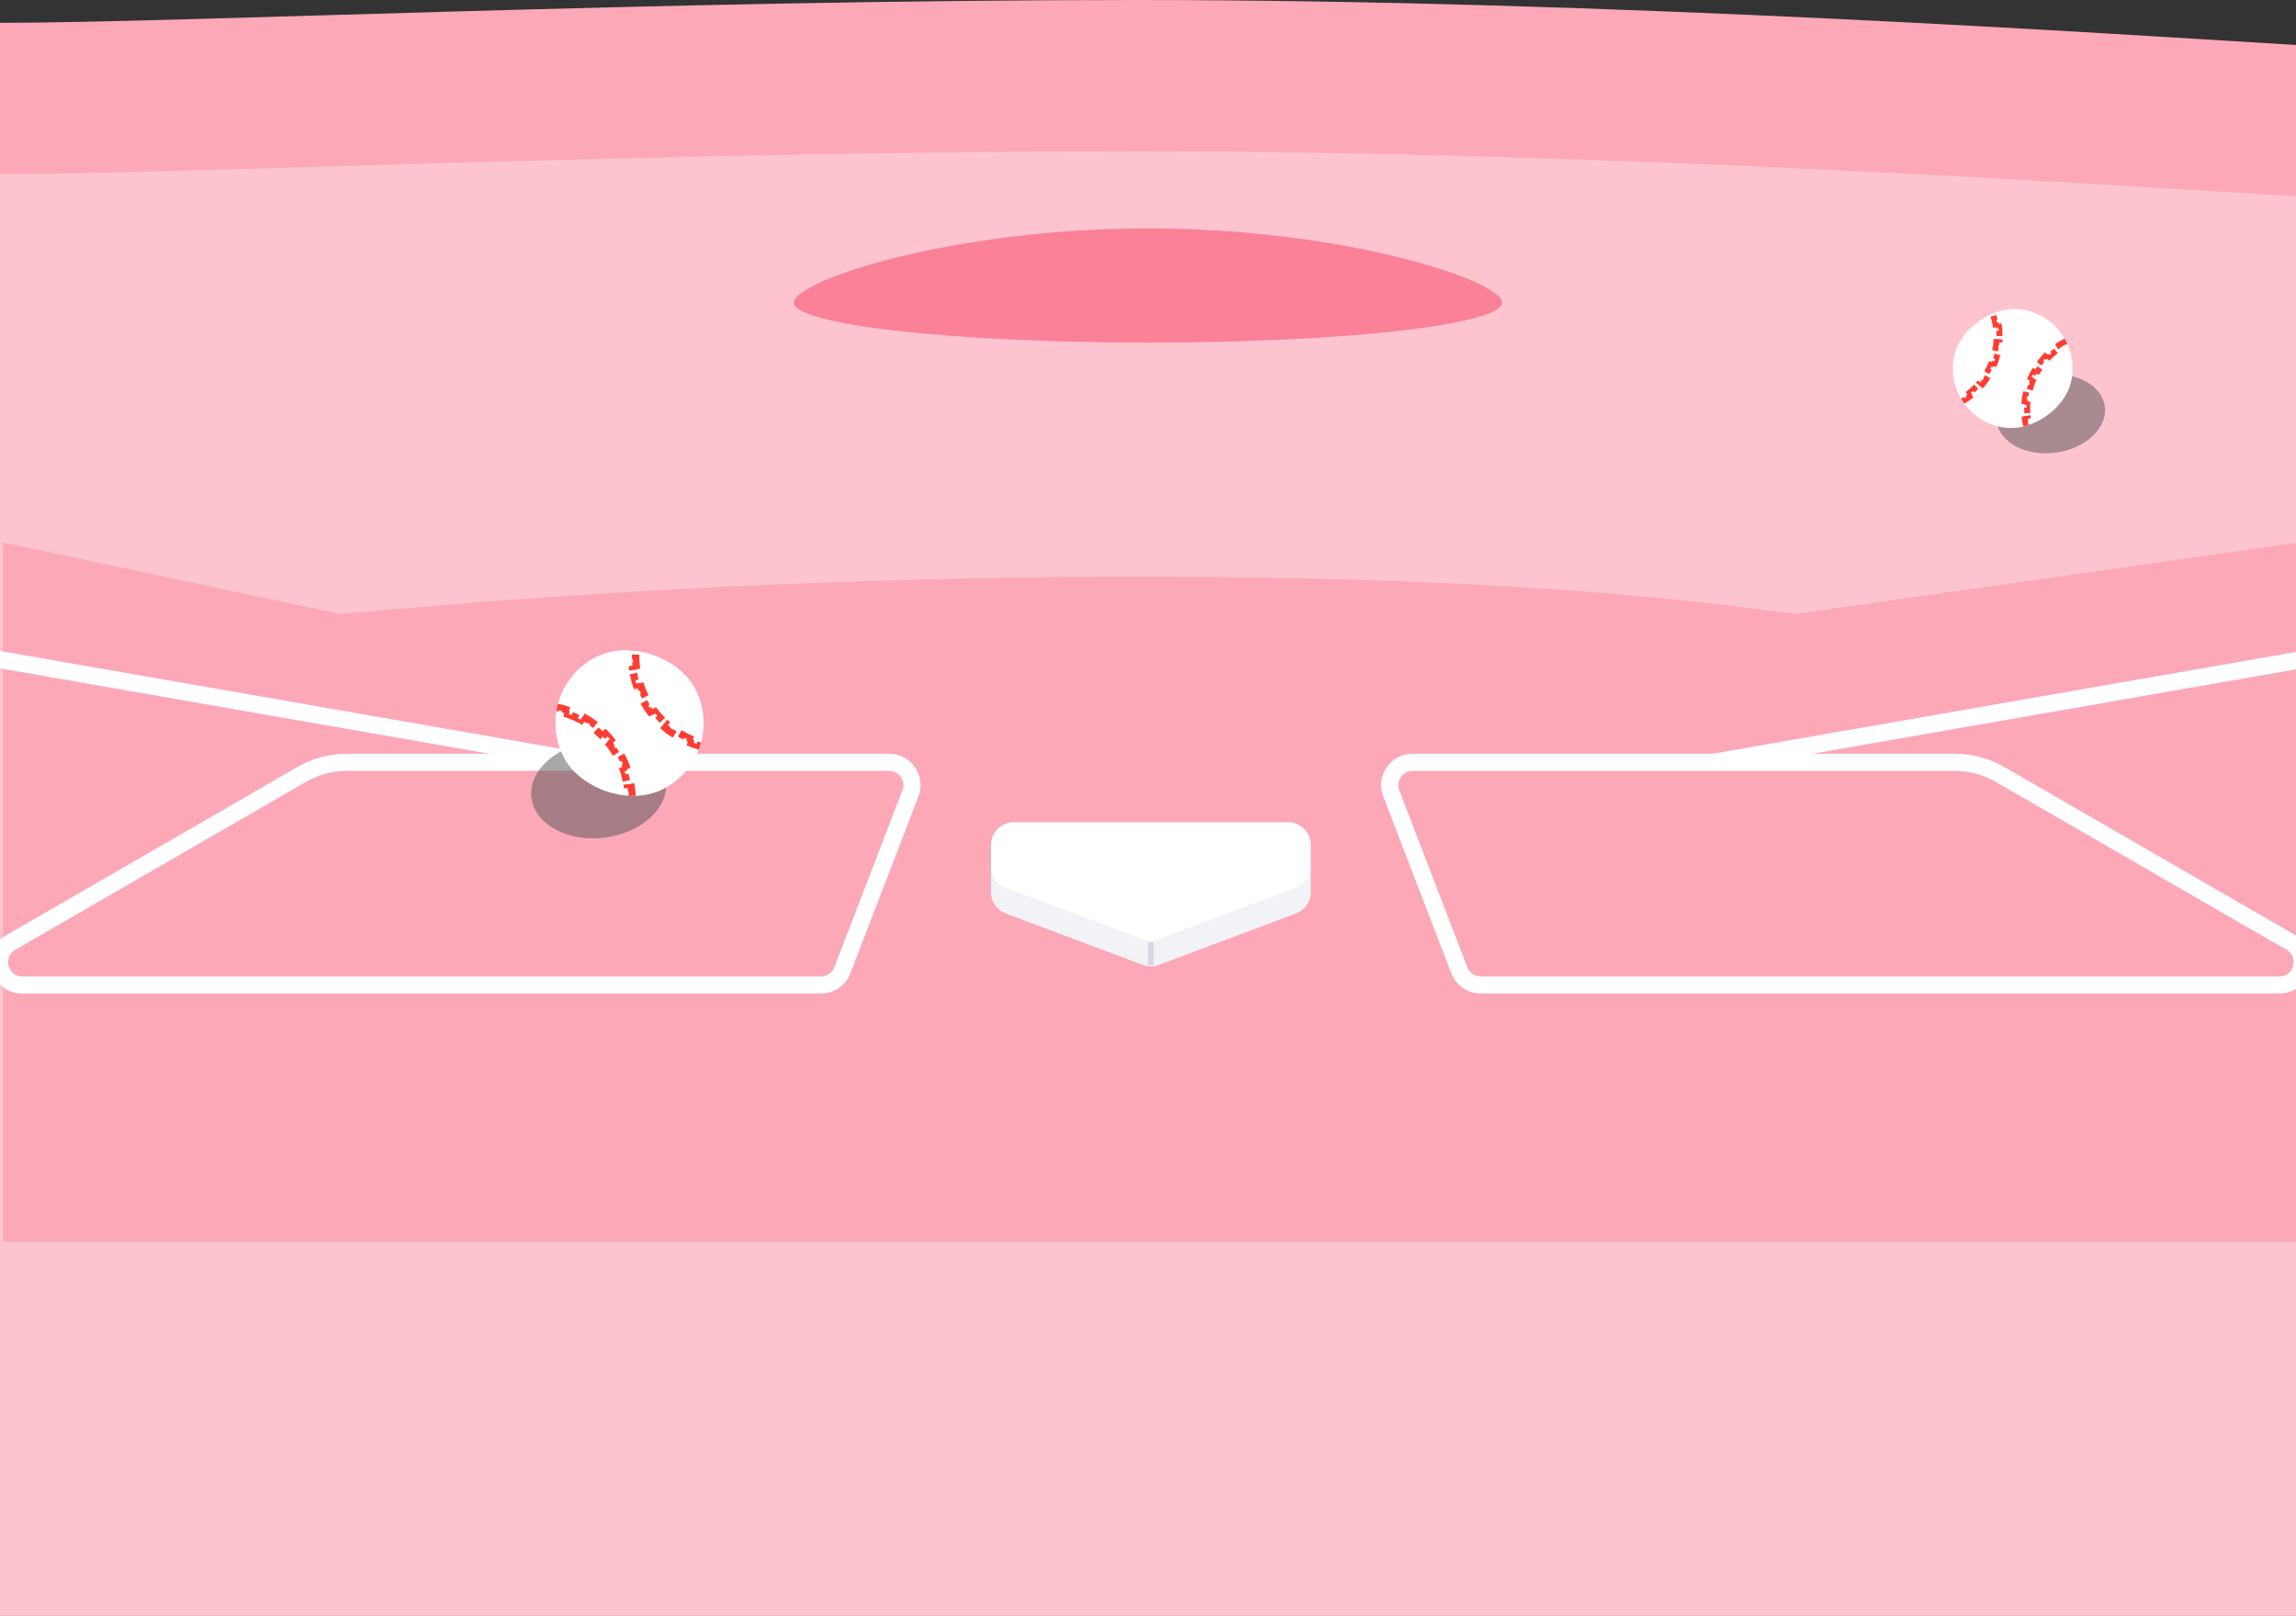 <svg width="402" height="283" viewBox="0 0 402 283" fill="none" xmlns="http://www.w3.org/2000/svg">
<rect x="0" y="0" width="402" height="283" fill="#333333" stroke="none"/>
<path d="M199 0C115.4 0 31.5 4 0 4V38H404V8C370.5 6 282.6 0 199 0Z" fill="#FCA8B9"/>
<path d="M199 26.5C115.4 26.5 31.5 30.5 0 30.5V283H404V34.5C370.5 32.5 282.6 26.5 199 26.5Z" fill="#FDC4D0"/>
<path d="M59.5 107.5L0.5 95V217.5H402.5V95L314.5 107.5C304 106.333 271.9 101 199.5 101C127.1 101 73.667 106.333 59.5 107.5Z" fill="#FCA8B9"/>
<path d="M255.514 169.936L243.591 138.936C242.583 136.316 244.517 133.5 247.324 133.5H342.21C345.02 133.5 347.781 134.24 350.215 135.646L401.082 165.037C404.625 167.084 403.173 172.5 399.081 172.5H259.247C257.592 172.5 256.108 171.481 255.514 169.936Z" stroke="white" stroke-width="3"/>
<path d="M406 115L300 133.5" stroke="white" stroke-width="3"/>
<path d="M147.486 169.936L159.409 138.936C160.417 136.316 158.483 133.5 155.676 133.5H60.79C57.98 133.5 55.219 134.24 52.785 135.646L1.918 165.037C-1.625 167.084 -0.173 172.5 3.919 172.5H143.753C145.408 172.5 146.892 171.481 147.486 169.936Z" stroke="white" stroke-width="3"/>
<path d="M-3 115L103 133.5" stroke="white" stroke-width="3"/>
<path d="M173.5 156.228V152H229.5V156.228C229.5 157.895 228.466 159.388 226.904 159.973L202.904 168.973C201.999 169.313 201.001 169.313 200.096 168.973L176.096 159.973C174.534 159.388 173.5 157.895 173.5 156.228Z" fill="#F2F3F6"/>
<path d="M201.5 165V169" stroke="#D7D8E2"/>
<path d="M225.5 144H177.5C175.291 144 173.5 145.791 173.5 148V151.728C173.5 153.395 174.534 154.888 176.096 155.473L200.096 164.473C201.001 164.813 201.999 164.813 202.904 164.473L226.904 155.473C228.466 154.888 229.5 153.395 229.5 151.728V148C229.5 145.791 227.709 144 225.5 144Z" fill="white"/>
<path d="M263 53C263 56.866 235.242 60 201 60C166.758 60 139 56.866 139 53C139 49.134 166.758 40 201 40C235.242 40 263 49.134 263 53Z" fill="#FB8099"/>
<ellipse cx="104.815" cy="138.258" rx="11.856" ry="8.5" transform="rotate(-7.099 104.815 138.258)" fill="#535353" fill-opacity="0.5"/>
<g clip-path="url(#clip0_1307_110081)">
<rect x="92.59" y="121.548" width="25.948" height="25.948" rx="12.974" transform="rotate(-28.919 92.59 121.548)" fill="white"/>
<path d="M105.543 128.066C105.842 128.352 106.133 128.65 106.414 128.962L105.933 129.396C106.066 129.545 106.198 129.696 106.327 129.851C106.456 130.005 106.582 130.161 106.705 130.319L107.217 129.922C107.475 130.254 107.717 130.593 107.945 130.938L107.404 131.295C107.626 131.631 107.833 131.973 108.027 132.321L108.594 132.005C108.797 132.372 108.986 132.743 109.159 133.12L108.569 133.391C108.737 133.756 108.89 134.126 109.028 134.499L109.637 134.274C109.782 134.667 109.911 135.063 110.024 135.462L109.4 135.64C109.51 136.026 109.604 136.414 109.683 136.805L110.319 136.676C110.402 137.086 110.469 137.497 110.519 137.91L109.876 137.989C109.924 138.387 109.958 138.786 109.976 139.184L110.624 139.155C110.642 139.572 110.645 139.989 110.631 140.405L109.983 140.383C109.97 140.783 109.941 141.182 109.897 141.579L110.542 141.651C110.495 142.065 110.433 142.477 110.355 142.886L109.718 142.764C109.642 143.157 109.552 143.546 109.446 143.931L110.071 144.104C109.961 144.505 109.835 144.902 109.692 145.294L109.083 145.073C108.947 145.448 108.795 145.817 108.629 146.181L109.219 146.451C109.047 146.829 108.858 147.201 108.655 147.565L108.088 147.249C107.895 147.596 107.686 147.936 107.463 148.269L108.002 148.63C107.771 148.975 107.525 149.311 107.264 149.639L106.756 149.235C106.509 149.545 106.249 149.847 105.974 150.14L106.447 150.584C106.164 150.886 105.867 151.178 105.556 151.46L105.12 150.98C104.973 151.113 104.822 151.245 104.668 151.374C104.514 151.502 104.358 151.628 104.2 151.749L104.596 152.263C104.264 152.519 103.923 152.76 103.577 152.985L103.223 152.441C102.886 152.66 102.543 152.863 102.194 153.052L102.502 153.623C102.134 153.821 101.759 154.004 101.379 154.171L101.118 153.576C100.752 153.737 100.38 153.882 100.004 154.012L100.215 154.625C99.82 154.761 99.421 154.881 99.018 154.984L98.857 154.356C98.47 154.455 98.079 154.538 97.686 154.606L97.796 155.245C97.385 155.316 96.972 155.37 96.558 155.408L96.499 154.762C96.101 154.798 95.701 154.819 95.302 154.823L95.31 155.472C94.893 155.477 94.477 155.465 94.061 155.438L94.104 154.79C93.705 154.764 93.308 154.722 92.912 154.664L92.818 155.306C92.406 155.246 91.996 155.17 91.59 155.078L91.733 154.445C91.343 154.357 90.957 154.254 90.574 154.135L90.382 154.755C89.985 154.632 89.592 154.494 89.204 154.34L89.442 153.737C89.072 153.59 88.706 153.429 88.345 153.253L88.061 153.836C87.688 153.653 87.32 153.456 86.959 153.244L87.288 152.685C86.945 152.483 86.609 152.267 86.279 152.038L85.908 152.57C85.568 152.333 85.235 152.082 84.911 151.817L85.321 151.314C85.014 151.063 84.713 150.798 84.422 150.52L83.974 150.99C83.675 150.704 83.384 150.406 83.103 150.094L83.585 149.659C83.451 149.511 83.319 149.36 83.19 149.205C83.061 149.051 82.935 148.895 82.813 148.737L82.3 149.134C82.043 148.802 81.8 148.463 81.572 148.118L82.114 147.761C81.891 147.425 81.684 147.082 81.491 146.735L80.924 147.051C80.72 146.684 80.532 146.312 80.359 145.936L80.948 145.665C80.78 145.3 80.627 144.93 80.489 144.557L79.881 144.782C79.736 144.389 79.606 143.993 79.493 143.593L80.117 143.416C80.007 143.03 79.913 142.641 79.834 142.251L79.198 142.379C79.115 141.97 79.049 141.558 78.998 141.146L79.642 141.067C79.593 140.669 79.56 140.27 79.542 139.872L78.894 139.901C78.875 139.484 78.872 139.067 78.886 138.651L79.534 138.673C79.548 138.273 79.576 137.874 79.621 137.477L78.976 137.405C79.022 136.991 79.084 136.578 79.162 136.169L79.8 136.291C79.875 135.899 79.966 135.51 80.072 135.124L79.446 134.952C79.556 134.551 79.683 134.154 79.825 133.762L80.435 133.983C80.571 133.608 80.722 133.238 80.888 132.875L80.298 132.605C80.471 132.227 80.659 131.855 80.863 131.49L81.429 131.807C81.623 131.46 81.831 131.119 82.054 130.787L81.516 130.425C81.747 130.081 81.993 129.744 82.253 129.417L82.761 129.821C83.008 129.51 83.269 129.208 83.543 128.916L83.07 128.472C83.353 128.17 83.65 127.878 83.962 127.596L84.397 128.076C84.545 127.943 84.695 127.811 84.85 127.682C85.004 127.553 85.159 127.428 85.317 127.307L84.921 126.793C85.254 126.537 85.594 126.296 85.941 126.071L86.294 126.615C86.631 126.396 86.974 126.192 87.323 126.004L87.015 125.433C87.384 125.234 87.759 125.052 88.138 124.885L88.399 125.479C88.766 125.319 89.138 125.173 89.513 125.044L89.302 124.431C89.697 124.295 90.096 124.175 90.499 124.072L90.66 124.7C91.047 124.601 91.438 124.517 91.831 124.45L91.721 123.811C92.132 123.74 92.545 123.686 92.96 123.648L93.019 124.294C93.416 124.258 93.816 124.237 94.215 124.232L94.208 123.584C94.624 123.579 95.041 123.59 95.457 123.618L95.413 124.265C95.812 124.292 96.21 124.334 96.606 124.392L96.699 123.75C97.111 123.81 97.521 123.886 97.928 123.978L97.785 124.611C98.174 124.699 98.561 124.802 98.944 124.921L99.135 124.301C99.532 124.424 99.925 124.562 100.314 124.716L100.075 125.319C100.445 125.466 100.811 125.627 101.172 125.803L101.457 125.22C101.83 125.403 102.197 125.6 102.558 125.812L102.229 126.371C102.572 126.573 102.909 126.789 103.239 127.018L103.609 126.486C103.949 126.723 104.282 126.974 104.607 127.239L104.196 127.742C104.504 127.993 104.804 128.258 105.096 128.536L105.543 128.066Z" stroke="#FF3D33" stroke-width="1.297" stroke-dasharray="1.3 1.3"/>
<path d="M134.691 101.902C135.044 102.116 135.392 102.346 135.734 102.59L135.356 103.118C135.519 103.234 135.679 103.354 135.839 103.477C135.998 103.6 136.154 103.726 136.308 103.854L136.723 103.356C137.046 103.625 137.355 103.904 137.652 104.193L137.199 104.658C137.488 104.939 137.764 105.228 138.027 105.526L138.514 105.097C138.791 105.411 139.055 105.734 139.304 106.065L138.787 106.456C139.029 106.776 139.257 107.105 139.472 107.44L140.018 107.09C140.244 107.442 140.455 107.802 140.651 108.168L140.08 108.474C140.269 108.828 140.445 109.187 140.605 109.552L141.199 109.291C141.367 109.673 141.521 110.06 141.658 110.453L141.046 110.668C141.179 111.046 141.297 111.428 141.4 111.814L142.027 111.647C142.134 112.05 142.226 112.456 142.302 112.865L141.664 112.983C141.736 113.377 141.794 113.773 141.836 114.17L142.481 114.102C142.524 114.517 142.552 114.933 142.563 115.349L141.914 115.366C141.925 115.766 141.919 116.165 141.898 116.564L142.546 116.599C142.524 117.014 142.486 117.429 142.431 117.843L141.788 117.757C141.735 118.152 141.667 118.546 141.582 118.937L142.216 119.074C142.128 119.48 142.024 119.883 141.903 120.283L141.282 120.096C141.167 120.476 141.036 120.853 140.89 121.226L141.493 121.463C141.341 121.849 141.173 122.231 140.988 122.607L140.406 122.321C140.231 122.677 140.041 123.027 139.835 123.372L140.393 123.705C140.181 124.06 139.953 124.409 139.71 124.751L139.181 124.375C139.066 124.537 138.946 124.698 138.824 124.857C138.701 125.015 138.575 125.171 138.447 125.323L138.944 125.741C138.674 126.062 138.393 126.37 138.102 126.664L137.641 126.209C137.359 126.494 137.067 126.766 136.766 127.025L137.189 127.517C136.872 127.79 136.545 128.049 136.209 128.293L135.828 127.768C135.504 128.003 135.172 128.225 134.832 128.432L135.17 128.986C134.813 129.203 134.449 129.405 134.078 129.592L133.786 129.013C133.429 129.193 133.065 129.358 132.696 129.508L132.94 130.109C132.554 130.266 132.161 130.408 131.765 130.533L131.569 129.915C131.188 130.035 130.802 130.141 130.413 130.231L130.559 130.863C130.153 130.957 129.744 131.035 129.332 131.096L129.236 130.455C128.841 130.514 128.443 130.558 128.044 130.586L128.09 131.233C127.675 131.263 127.258 131.276 126.841 131.274L126.845 130.625C126.446 130.622 126.046 130.604 125.647 130.57L125.593 131.217C125.178 131.182 124.765 131.131 124.352 131.064L124.457 130.423C124.063 130.359 123.671 130.28 123.281 130.185L123.128 130.815C122.725 130.717 122.323 130.603 121.926 130.473L122.127 129.856C121.749 129.733 121.374 129.594 121.003 129.44L120.754 130.04C120.371 129.881 119.993 129.707 119.619 129.517L119.912 128.939C119.558 128.759 119.208 128.564 118.864 128.355L118.527 128.91C118.174 128.695 117.826 128.466 117.484 128.221L117.862 127.694C117.7 127.578 117.539 127.458 117.379 127.335C117.22 127.211 117.064 127.086 116.911 126.958L116.495 127.456C116.172 127.186 115.863 126.907 115.567 126.619L116.019 126.154C115.73 125.873 115.454 125.583 115.191 125.285L114.704 125.715C114.427 125.401 114.163 125.078 113.914 124.747L114.431 124.356C114.189 124.035 113.961 123.707 113.746 123.372L113.2 123.722C112.974 123.369 112.763 123.01 112.567 122.644L113.139 122.337C112.949 121.984 112.774 121.624 112.613 121.259L112.019 121.521C111.851 121.139 111.697 120.751 111.56 120.359L112.172 120.144C112.039 119.766 111.921 119.384 111.818 118.998L111.191 119.165C111.084 118.762 110.992 118.355 110.917 117.946L111.554 117.828C111.482 117.435 111.424 117.039 111.383 116.642L110.737 116.709C110.694 116.295 110.666 115.879 110.656 115.463L111.304 115.445C111.293 115.046 111.299 114.646 111.32 114.247L110.672 114.213C110.694 113.797 110.732 113.382 110.787 112.969L111.43 113.055C111.483 112.659 111.552 112.266 111.636 111.875L111.002 111.738C111.09 111.332 111.194 110.928 111.315 110.528L111.936 110.716C112.051 110.335 112.182 109.958 112.328 109.586L111.725 109.348C111.877 108.962 112.045 108.581 112.23 108.205L112.812 108.491C112.987 108.135 113.177 107.784 113.383 107.439L112.826 107.107C113.037 106.752 113.265 106.403 113.509 106.061L114.037 106.437C114.153 106.275 114.272 106.114 114.395 105.955C114.517 105.796 114.643 105.641 114.771 105.488L114.274 105.071C114.544 104.749 114.825 104.441 115.116 104.147L115.577 104.603C115.859 104.317 116.151 104.045 116.452 103.787L116.029 103.295C116.346 103.022 116.673 102.763 117.009 102.519L117.39 103.044C117.714 102.808 118.046 102.587 118.386 102.38L118.048 101.826C118.405 101.608 118.769 101.406 119.141 101.219L119.432 101.799C119.79 101.619 120.153 101.454 120.523 101.304L120.278 100.703C120.665 100.545 121.057 100.404 121.454 100.279L121.649 100.897C122.03 100.776 122.416 100.671 122.805 100.581L122.659 99.949C123.065 99.855 123.474 99.777 123.886 99.715L123.983 100.357C124.378 100.297 124.775 100.254 125.174 100.225L125.128 99.578C125.543 99.549 125.96 99.535 126.377 99.538L126.373 100.187C126.772 100.189 127.172 100.208 127.571 100.241L127.626 99.595C128.04 99.63 128.453 99.681 128.866 99.748L128.761 100.388C129.155 100.452 129.547 100.532 129.937 100.627L130.09 99.996C130.494 100.094 130.895 100.209 131.292 100.339L131.091 100.955C131.469 101.079 131.844 101.217 132.216 101.371L132.464 100.772C132.847 100.931 133.225 101.105 133.599 101.294L133.306 101.873C133.66 102.053 134.01 102.247 134.354 102.456L134.691 101.902Z" stroke="#FF3D33" stroke-width="1.297" stroke-dasharray="1.3 1.3"/>
</g>
<ellipse cx="9.562" cy="6.856" rx="9.562" ry="6.856" transform="matrix(-0.991 0.137 0.137 0.991 367.582 64.364)" fill="#535353" fill-opacity="0.5"/>
<g clip-path="url(#clip1_1307_110081)">
<rect width="20.928" height="20.928" rx="10.464" transform="matrix(-0.971 -0.241 -0.241 0.971 365.09 56.898)" fill="white"/>
<path d="M356.359 64.681C356.186 64.965 356.022 65.259 355.868 65.56L356.334 65.798C356.26 65.942 356.189 66.087 356.121 66.234C356.053 66.382 355.987 66.53 355.925 66.678L355.442 66.476C355.311 66.788 355.193 67.103 355.088 67.419L355.584 67.584C355.481 67.893 355.391 68.203 355.313 68.513L354.805 68.386C354.723 68.714 354.654 69.043 354.598 69.372L355.113 69.46C355.059 69.78 355.017 70.1 354.987 70.419L354.466 70.371C354.435 70.707 354.417 71.043 354.412 71.378L354.935 71.386C354.93 71.709 354.938 72.032 354.958 72.353L354.436 72.385C354.457 72.722 354.491 73.056 354.537 73.388L355.056 73.315C355.101 73.635 355.158 73.953 355.227 74.267L354.716 74.38C354.789 74.709 354.874 75.034 354.971 75.355L355.472 75.203C355.565 75.512 355.671 75.817 355.788 76.117L355.301 76.307C355.424 76.62 355.558 76.928 355.705 77.231L356.175 77.002C356.316 77.293 356.468 77.577 356.631 77.855L356.179 78.12C356.349 78.409 356.53 78.692 356.723 78.968L357.152 78.668C357.336 78.932 357.531 79.188 357.736 79.437L357.333 79.77C357.546 80.029 357.771 80.279 358.006 80.521L358.381 80.156C358.604 80.386 358.838 80.608 359.081 80.82L358.737 81.214C358.989 81.434 359.25 81.645 359.522 81.846L359.833 81.425C360.09 81.616 360.356 81.796 360.632 81.967L360.356 82.412C360.639 82.588 360.932 82.753 361.233 82.908L361.472 82.443C361.615 82.516 361.76 82.587 361.907 82.655C362.054 82.724 362.201 82.789 362.349 82.85L362.148 83.333C362.461 83.463 362.776 83.58 363.093 83.683L363.255 83.186C363.563 83.286 363.873 83.373 364.184 83.446L364.063 83.955C364.392 84.033 364.722 84.097 365.053 84.148L365.132 83.631C365.451 83.679 365.771 83.715 366.091 83.737L366.054 84.259C366.39 84.283 366.726 84.293 367.061 84.289L367.056 83.766C367.378 83.762 367.7 83.746 368.02 83.716L368.068 84.237C368.403 84.207 368.736 84.163 369.067 84.105L368.978 83.59C369.296 83.535 369.611 83.468 369.923 83.388L370.053 83.895C370.378 83.812 370.7 83.716 371.018 83.607L370.85 83.112C371.155 83.008 371.456 82.892 371.752 82.765L371.959 83.245C372.267 83.112 372.571 82.968 372.868 82.811L372.625 82.348C372.91 82.198 373.189 82.037 373.463 81.865L373.742 82.308C374.025 82.129 374.303 81.939 374.573 81.738L374.261 81.318C374.519 81.127 374.771 80.924 375.015 80.712L375.358 81.107C375.611 80.887 375.856 80.656 376.093 80.416L375.72 80.049C375.945 79.82 376.162 79.582 376.371 79.334L376.771 79.671C376.987 79.416 377.193 79.151 377.391 78.876L376.966 78.571C377.153 78.311 377.332 78.042 377.501 77.764L377.948 78.037C378.121 77.752 378.285 77.459 378.439 77.157L377.974 76.919C378.047 76.775 378.118 76.63 378.186 76.483C378.255 76.335 378.32 76.188 378.382 76.039L378.865 76.242C378.996 75.929 379.114 75.615 379.219 75.298L378.723 75.133C378.826 74.824 378.916 74.515 378.994 74.204L379.502 74.331C379.584 74.003 379.653 73.674 379.71 73.345L379.194 73.257C379.248 72.937 379.29 72.617 379.32 72.298L379.841 72.346C379.872 72.01 379.89 71.674 379.895 71.339L379.372 71.331C379.377 71.008 379.369 70.685 379.349 70.364L379.871 70.332C379.85 69.996 379.816 69.661 379.77 69.329L379.252 69.402C379.207 69.082 379.149 68.764 379.08 68.45L379.591 68.337C379.519 68.009 379.433 67.683 379.336 67.362L378.835 67.514C378.742 67.205 378.636 66.9 378.519 66.6L379.006 66.41C378.884 66.097 378.749 65.789 378.603 65.487L378.132 65.715C377.991 65.425 377.839 65.14 377.676 64.862L378.128 64.597C377.958 64.308 377.777 64.025 377.584 63.749L377.155 64.049C376.971 63.785 376.776 63.529 376.571 63.28L376.974 62.947C376.761 62.688 376.536 62.438 376.301 62.196L375.926 62.561C375.703 62.331 375.469 62.109 375.226 61.897L375.57 61.503C375.319 61.283 375.057 61.072 374.785 60.871L374.474 61.292C374.217 61.102 373.951 60.921 373.675 60.75L373.951 60.305C373.668 60.13 373.375 59.964 373.074 59.809L372.835 60.274C372.692 60.201 372.547 60.13 372.4 60.062C372.254 59.994 372.106 59.929 371.958 59.867L372.159 59.384C371.846 59.254 371.531 59.137 371.214 59.034L371.052 59.532C370.744 59.431 370.434 59.345 370.123 59.271L370.244 58.762C369.915 58.684 369.585 58.62 369.254 58.569L369.176 59.087C368.856 59.038 368.536 59.002 368.216 58.98L368.253 58.458C367.917 58.434 367.581 58.425 367.246 58.428L367.251 58.952C366.929 58.955 366.607 58.972 366.287 59.001L366.239 58.48C365.904 58.511 365.571 58.555 365.24 58.612L365.329 59.127C365.012 59.182 364.696 59.249 364.384 59.329L364.255 58.822C363.929 58.906 363.607 59.001 363.289 59.11L363.457 59.605C363.153 59.709 362.851 59.825 362.555 59.953L362.348 59.472C362.04 59.605 361.737 59.749 361.439 59.906L361.682 60.369C361.397 60.519 361.118 60.68 360.844 60.852L360.566 60.41C360.282 60.588 360.004 60.778 359.734 60.979L360.046 61.399C359.788 61.59 359.536 61.793 359.292 62.005L358.949 61.611C358.696 61.83 358.451 62.061 358.214 62.301L358.587 62.668C358.362 62.897 358.145 63.135 357.936 63.383L357.536 63.046C357.321 63.301 357.114 63.566 356.916 63.841L357.341 64.147C357.154 64.407 356.975 64.675 356.806 64.953L356.359 64.681Z" stroke="#FF3D33" stroke-width="1.046" stroke-dasharray="1.05 1.05"/>
<path d="M328.19 50.382C327.96 50.623 327.737 50.874 327.522 51.136L327.926 51.468C327.824 51.592 327.723 51.719 327.625 51.848C327.526 51.978 327.431 52.108 327.338 52.24L326.91 51.939C326.716 52.216 326.533 52.498 326.362 52.784L326.811 53.052C326.645 53.331 326.49 53.615 326.348 53.902L325.879 53.669C325.729 53.971 325.591 54.278 325.465 54.588L325.95 54.784C325.828 55.085 325.719 55.388 325.622 55.694L325.123 55.535C325.021 55.857 324.931 56.181 324.855 56.507L325.364 56.627C325.29 56.942 325.229 57.259 325.18 57.576L324.663 57.496C324.611 57.829 324.573 58.163 324.547 58.498L325.069 58.537C325.044 58.86 325.032 59.182 325.033 59.504L324.509 59.505C324.51 59.841 324.523 60.177 324.55 60.511L325.071 60.47C325.097 60.792 325.135 61.112 325.185 61.431L324.668 61.512C324.721 61.844 324.787 62.174 324.865 62.501L325.374 62.379C325.449 62.692 325.536 63.002 325.636 63.309L325.139 63.471C325.242 63.79 325.359 64.105 325.488 64.416L325.971 64.215C326.095 64.512 326.23 64.804 326.378 65.091L325.912 65.33C326.065 65.628 326.231 65.921 326.409 66.207L326.853 65.931C327.022 66.204 327.203 66.47 327.395 66.73L326.974 67.041C327.173 67.31 327.384 67.572 327.606 67.826L328 67.482C328.211 67.723 328.432 67.956 328.664 68.182L328.3 68.557C328.539 68.79 328.789 69.014 329.05 69.23L329.383 68.826C329.507 68.929 329.633 69.029 329.762 69.127C329.891 69.225 330.022 69.32 330.153 69.412L329.853 69.841C330.131 70.035 330.414 70.216 330.702 70.385L330.966 69.934C331.245 70.097 331.53 70.248 331.818 70.387L331.591 70.859C331.895 71.005 332.204 71.138 332.516 71.258L332.704 70.77C333.005 70.886 333.31 70.989 333.618 71.079L333.471 71.581C333.794 71.676 334.12 71.758 334.448 71.826L334.555 71.314C334.871 71.379 335.188 71.432 335.507 71.472L335.442 71.991C335.776 72.033 336.111 72.061 336.447 72.076L336.47 71.553C336.792 71.568 337.114 71.569 337.436 71.558L337.454 72.081C337.79 72.07 338.125 72.045 338.459 72.007L338.401 71.487C338.721 71.451 339.04 71.402 339.356 71.341L339.456 71.854C339.785 71.791 340.113 71.714 340.437 71.625L340.298 71.121C340.609 71.035 340.916 70.938 341.22 70.828L341.398 71.32C341.713 71.206 342.025 71.08 342.332 70.942L342.117 70.465C342.41 70.333 342.699 70.189 342.983 70.034L343.234 70.493C343.528 70.332 343.816 70.16 344.099 69.975L343.813 69.537C344.082 69.362 344.345 69.175 344.603 68.978L344.921 69.393C345.186 69.19 345.445 68.975 345.697 68.749L345.347 68.36C345.586 68.146 345.818 67.921 346.042 67.686L346.42 68.048C346.651 67.807 346.874 67.556 347.089 67.294L346.685 66.962C346.787 66.837 346.887 66.711 346.986 66.581C347.084 66.452 347.18 66.322 347.272 66.19L347.7 66.491C347.895 66.214 348.078 65.932 348.249 65.645L347.799 65.377C347.966 65.098 348.12 64.815 348.263 64.528L348.731 64.761C348.882 64.458 349.02 64.152 349.145 63.842L348.66 63.645C348.782 63.345 348.892 63.042 348.989 62.736L349.487 62.894C349.59 62.573 349.679 62.248 349.756 61.922L349.246 61.803C349.32 61.488 349.382 61.171 349.431 60.853L349.948 60.933C349.999 60.6 350.038 60.266 350.063 59.932L349.542 59.892C349.566 59.57 349.578 59.248 349.578 58.926L350.101 58.925C350.101 58.589 350.087 58.253 350.061 57.918L349.539 57.959C349.514 57.638 349.476 57.317 349.425 56.999L349.942 56.917C349.89 56.585 349.824 56.255 349.746 55.929L349.237 56.051C349.162 55.737 349.074 55.427 348.975 55.121L349.472 54.959C349.368 54.64 349.252 54.324 349.122 54.014L348.639 54.215C348.516 53.918 348.38 53.626 348.233 53.339L348.698 53.099C348.545 52.801 348.38 52.509 348.202 52.222L347.757 52.498C347.588 52.226 347.408 51.959 347.216 51.7L347.636 51.389C347.437 51.12 347.227 50.858 347.004 50.603L346.61 50.948C346.4 50.707 346.179 50.473 345.946 50.248L346.311 49.872C346.072 49.64 345.822 49.416 345.56 49.2L345.227 49.603C345.103 49.501 344.977 49.401 344.848 49.303C344.719 49.205 344.589 49.109 344.457 49.017L344.757 48.589C344.48 48.395 344.197 48.213 343.909 48.045L343.645 48.496C343.365 48.332 343.081 48.181 342.793 48.043L343.02 47.571C342.715 47.425 342.407 47.291 342.094 47.172L341.907 47.66C341.605 47.544 341.3 47.441 340.993 47.35L341.14 46.849C340.817 46.754 340.49 46.672 340.162 46.604L340.056 47.116C339.74 47.051 339.422 46.998 339.103 46.958L339.168 46.439C338.834 46.397 338.499 46.369 338.164 46.354L338.141 46.877C337.819 46.862 337.496 46.861 337.174 46.872L337.156 46.349C336.82 46.36 336.485 46.385 336.151 46.423L336.21 46.943C335.89 46.979 335.571 47.028 335.254 47.089L335.155 46.575C334.825 46.639 334.498 46.715 334.174 46.805L334.312 47.309C334.002 47.395 333.694 47.492 333.39 47.602L333.213 47.11C332.898 47.223 332.586 47.349 332.279 47.488L332.494 47.965C332.201 48.097 331.912 48.24 331.628 48.396L331.377 47.937C331.083 48.097 330.794 48.27 330.511 48.454L330.797 48.893C330.528 49.068 330.265 49.254 330.008 49.452L329.689 49.037C329.424 49.24 329.166 49.455 328.914 49.681L329.263 50.07C329.025 50.284 328.793 50.508 328.568 50.743L328.19 50.382Z" stroke="#FF3D33" stroke-width="1.046" stroke-dasharray="1.05 1.05"/>
</g>
<defs>
<clipPath id="clip0_1307_110081">
<rect x="92.59" y="121.548" width="25.948" height="25.948" rx="12.974" transform="rotate(-28.919 92.59 121.548)" fill="white"/>
</clipPath>
<clipPath id="clip1_1307_110081">
<rect width="20.928" height="20.928" rx="10.464" transform="matrix(-0.971 -0.241 -0.241 0.971 365.09 56.898)" fill="white"/>
</clipPath>
</defs>
</svg>
